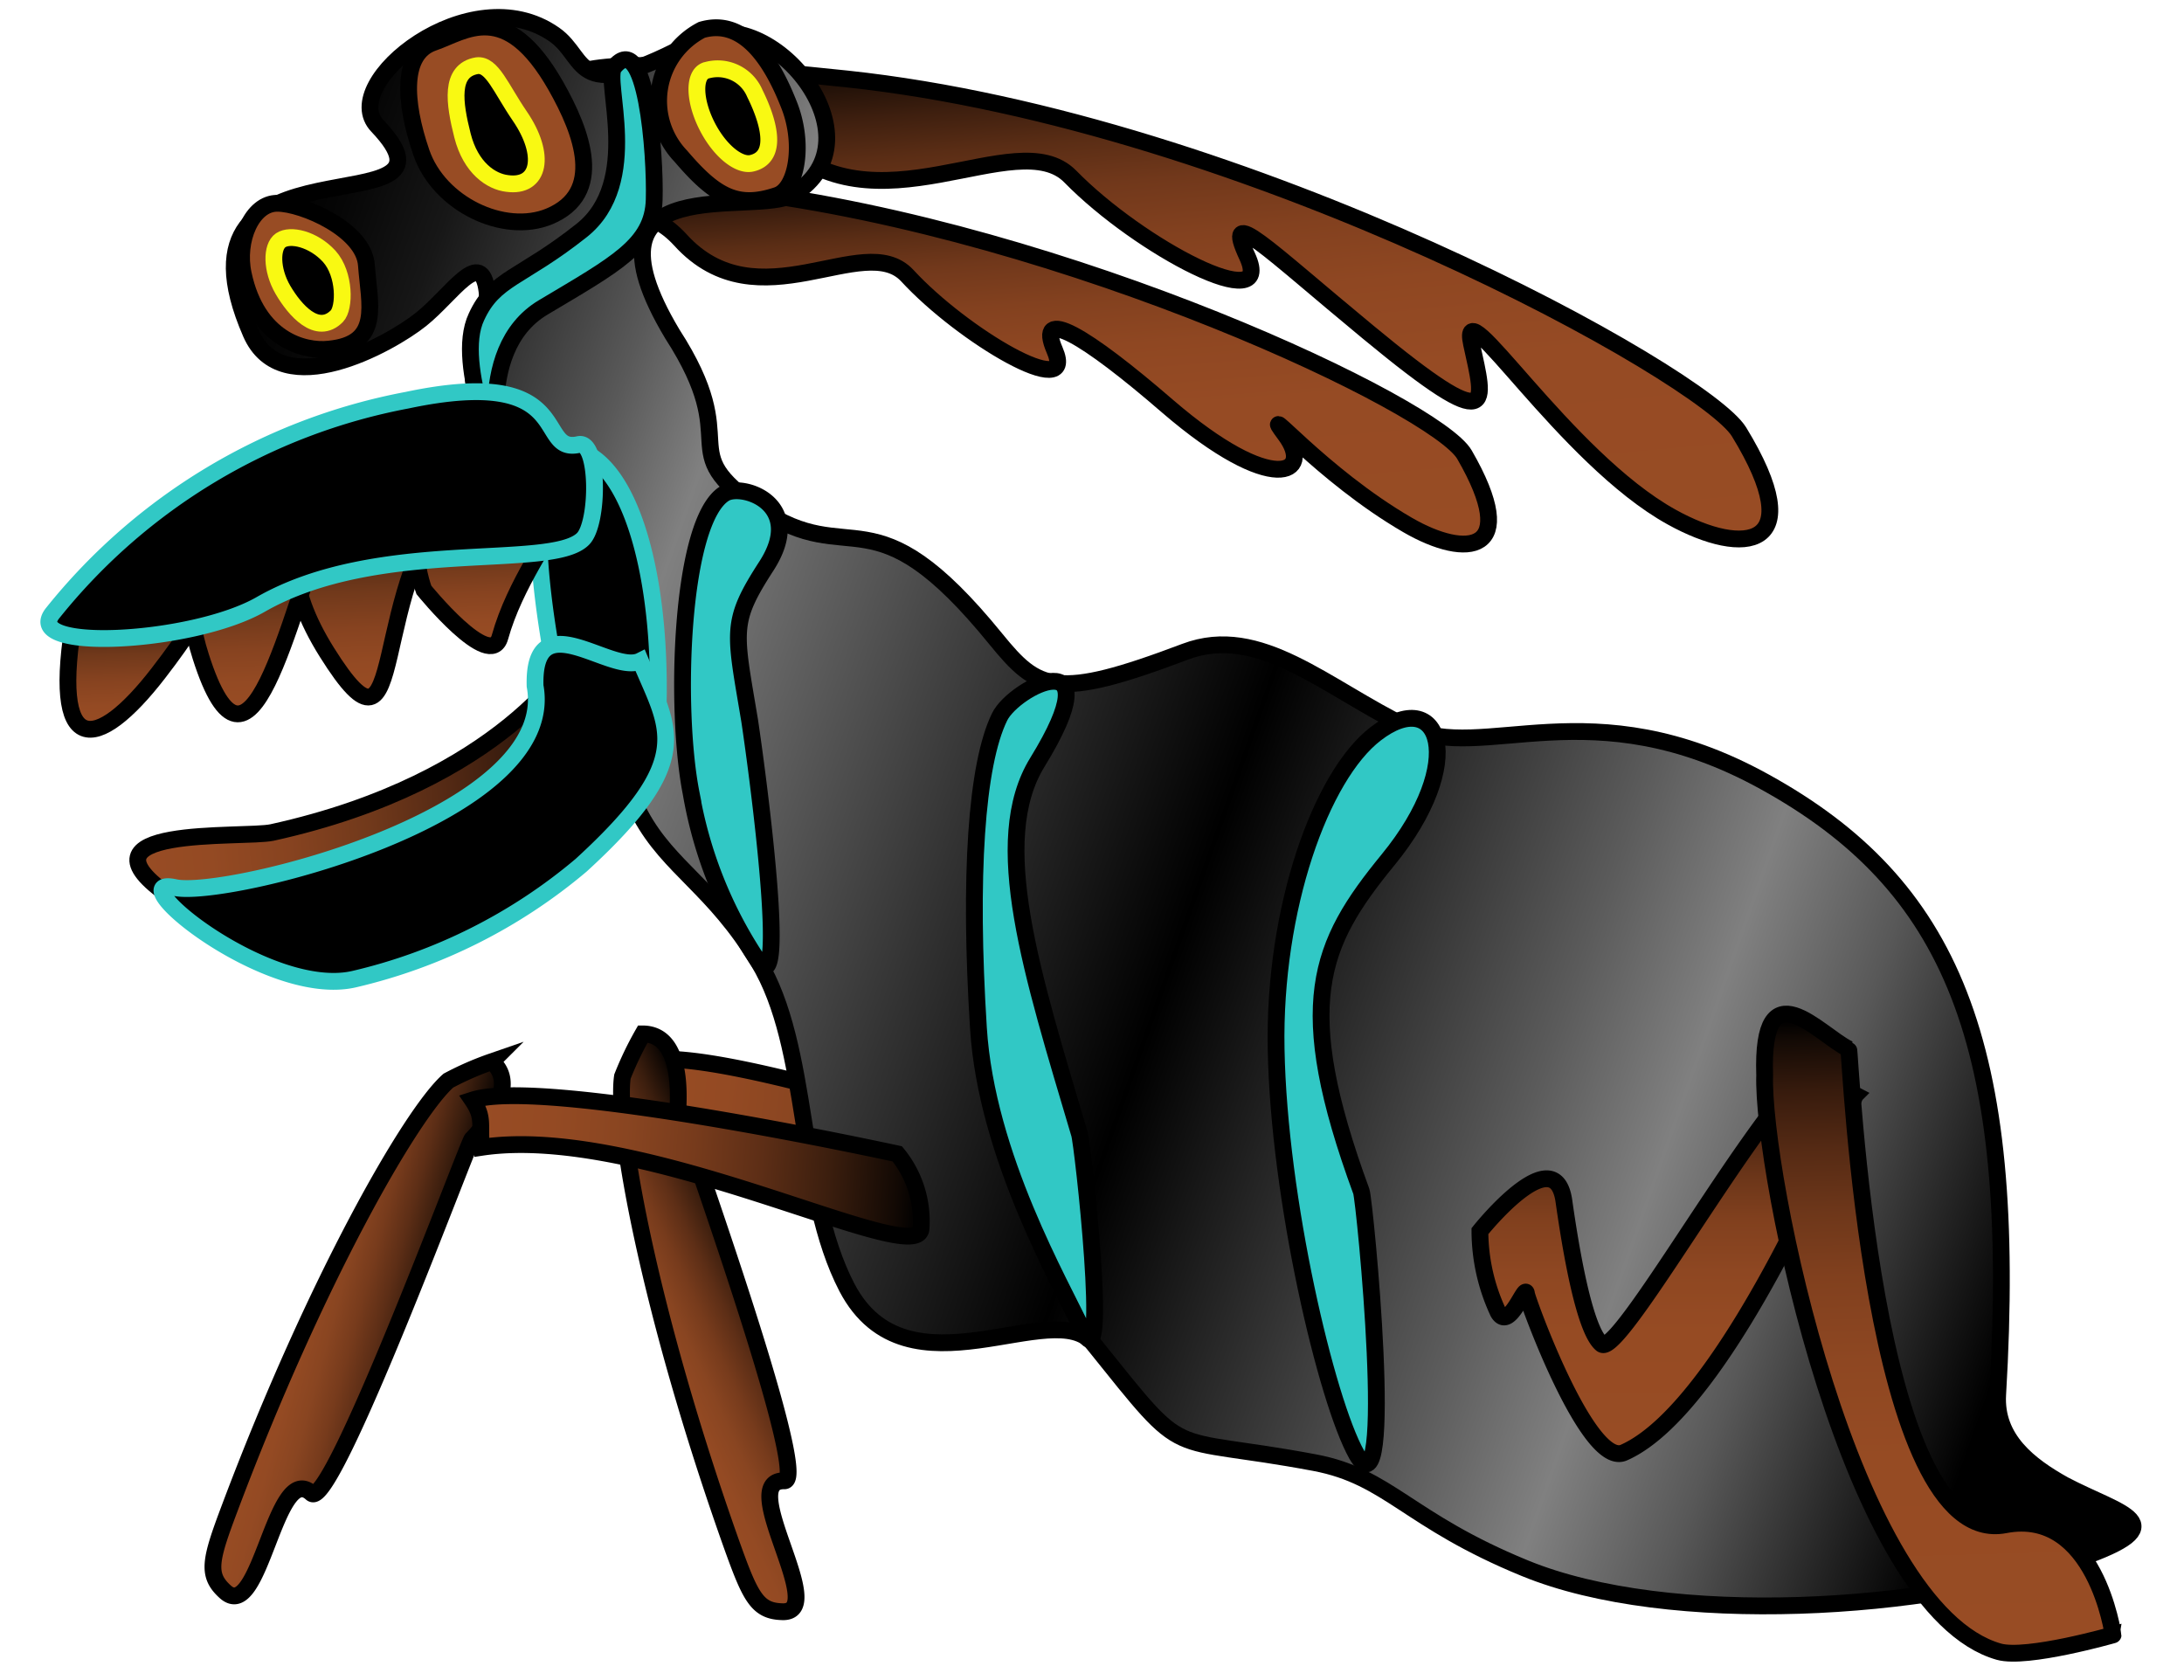 <svg xmlns="http://www.w3.org/2000/svg" xmlns:xlink="http://www.w3.org/1999/xlink" viewBox="0 0 130 100"><defs><style>.cls-1,.cls-11,.cls-12,.cls-13,.cls-14,.cls-15,.cls-16,.cls-17,.cls-18,.cls-2,.cls-3,.cls-4,.cls-5,.cls-6,.cls-7,.cls-8{stroke:#000;}.cls-1,.cls-10,.cls-11,.cls-12,.cls-13,.cls-14,.cls-15,.cls-16,.cls-17,.cls-18,.cls-2,.cls-3,.cls-4,.cls-5,.cls-6,.cls-7,.cls-8,.cls-9{stroke-miterlimit:10;}.cls-1{fill:url(#Безымянный_градиент_18);}.cls-2{fill:url(#Безымянный_градиент_18-2);}.cls-3{fill:url(#Безымянный_градиент_19);}.cls-4{fill:url(#Безымянный_градиент_19-2);}.cls-5{fill:url(#Безымянный_градиент_170);}.cls-6{fill:url(#Безымянный_градиент_20);}.cls-7{fill:#31c8c5;}.cls-8{fill:#984c24;}.cls-9{stroke:#f9f912;}.cls-10{stroke:#31c8c5;}.cls-11{fill:url(#Безымянный_градиент_20-2);}.cls-12{fill:url(#Безымянный_градиент_18-3);}.cls-13{fill:url(#Безымянный_градиент_18-4);}.cls-14{fill:url(#Безымянный_градиент_25);}.cls-15{fill:url(#Безымянный_градиент_25-2);}.cls-16{fill:url(#Безымянный_градиент_25-3);}.cls-17{fill:url(#Безымянный_градиент_25-4);}.cls-18{fill:url(#Безымянный_градиент_25-5);}</style><linearGradient id="Безымянный_градиент_18" x1="37.8" y1="68.65" x2="65.82" y2="68.65" gradientTransform="translate(9.33 -6.13) rotate(7.45)" gradientUnits="userSpaceOnUse"><stop offset="0" stop-color="#984c24"/><stop offset="0.18" stop-color="#944a23"/><stop offset="0.34" stop-color="#894521"/><stop offset="0.49" stop-color="#773b1c"/><stop offset="0.64" stop-color="#5d2e16"/><stop offset="0.79" stop-color="#3b1e0e"/><stop offset="0.94" stop-color="#120904"/><stop offset="0.99"/></linearGradient><linearGradient id="Безымянный_градиент_18-2" x1="37.66" y1="82.58" x2="46.92" y2="82.58" gradientTransform="matrix(0.91, -0.42, 0.42, 0.91, -30.85, 21.87)" xlink:href="#Безымянный_градиент_18"/><linearGradient id="Безымянный_градиент_19" x1="-33.83" y1="215.76" x2="-39.21" y2="188.48" gradientTransform="matrix(0.8, 0.12, -0.16, 0.94, 120.38, -163.91)" gradientUnits="userSpaceOnUse"><stop offset="0" stop-color="#984c24"/><stop offset="0.37" stop-color="#964b24"/><stop offset="0.52" stop-color="#8f4722"/><stop offset="0.63" stop-color="#83411f"/><stop offset="0.73" stop-color="#71381b"/><stop offset="0.81" stop-color="#5a2d15"/><stop offset="0.88" stop-color="#3e1f0f"/><stop offset="0.95" stop-color="#1d0f07"/><stop offset="0.99"/></linearGradient><linearGradient id="Безымянный_градиент_19-2" x1="80.32" y1="140.09" x2="74.43" y2="110.24" gradientTransform="matrix(0.98, 0.13, -0.17, 1.13, 14.82, -132.94)" xlink:href="#Безымянный_градиент_19"/><linearGradient id="Безымянный_градиент_170" x1="10.98" y1="27.78" x2="124.93" y2="67.94" gradientUnits="userSpaceOnUse"><stop offset="0"/><stop offset="0.03" stop-color="#060606"/><stop offset="0.08" stop-color="#171717"/><stop offset="0.13" stop-color="#333"/><stop offset="0.19" stop-color="#595959"/><stop offset="0.24" stop-color="gray"/><stop offset="0.42" stop-color="#323232"/><stop offset="0.54"/><stop offset="0.73" stop-color="#5b5b5b"/><stop offset="0.8" stop-color="gray"/><stop offset="0.87" stop-color="#585858"/><stop offset="0.99"/></linearGradient><linearGradient id="Безымянный_градиент_20" x1="99.26" y1="86.52" x2="99.26" y2="62.99" gradientUnits="userSpaceOnUse"><stop offset="0" stop-color="#984c24"/><stop offset="0.31" stop-color="#964b23"/><stop offset="0.46" stop-color="#8e4722"/><stop offset="0.59" stop-color="#81401e"/><stop offset="0.69" stop-color="#6e371a"/><stop offset="0.79" stop-color="#552a14"/><stop offset="0.88" stop-color="#371b0d"/><stop offset="0.96" stop-color="#130a05"/><stop offset="0.99"/></linearGradient><linearGradient id="Безымянный_градиент_20-2" x1="115.74" y1="108.88" x2="115.74" y2="70.49" gradientTransform="translate(-2.8 -7.17) rotate(-1.56)" xlink:href="#Безымянный_градиент_20"/><linearGradient id="Безымянный_градиент_18-3" x1="15.77" y1="82.02" x2="25.03" y2="82.02" gradientTransform="translate(23.16 -5.49) rotate(15.28)" xlink:href="#Безымянный_градиент_18"/><linearGradient id="Безымянный_градиент_18-4" x1="27.86" y1="69.29" x2="55.1" y2="69.29" gradientTransform="translate(5.64 -3.08) rotate(4.56)" xlink:href="#Безымянный_градиент_18"/><linearGradient id="Безымянный_градиент_25" x1="13.38" y1="6.58" x2="42.43" y2="6.58" gradientTransform="translate(-5.92 44.28) rotate(-5.63)" gradientUnits="userSpaceOnUse"><stop offset="0" stop-color="#984c24"/><stop offset="0.15" stop-color="#944a23"/><stop offset="0.31" stop-color="#874320"/><stop offset="0.48" stop-color="#71391b"/><stop offset="0.65" stop-color="#532914"/><stop offset="0.83" stop-color="#2d160b"/><stop offset="0.99"/></linearGradient><linearGradient id="Безымянный_градиент_25-2" x1="8.62" y1="53.43" x2="8.62" y2="44.32" gradientTransform="translate(-2.06 -9.77) rotate(-2.21)" xlink:href="#Безымянный_градиент_25"/><linearGradient id="Безымянный_градиент_25-3" x1="23.19" y1="52.15" x2="23.19" y2="39" gradientTransform="translate(-2.06 -9.77) rotate(-2.21)" xlink:href="#Безымянный_градиент_25"/><linearGradient id="Безымянный_градиент_25-4" x1="15.81" y1="52.85" x2="15.81" y2="40.67" gradientTransform="translate(-2.06 -9.77) rotate(-2.21)" xlink:href="#Безымянный_градиент_25"/><linearGradient id="Безымянный_градиент_25-5" x1="29.68" y1="49.36" x2="29.68" y2="39.11" gradientTransform="translate(-2.06 -9.77) rotate(-2.21)" xlink:href="#Безымянный_градиент_25"/></defs><title>3</title><g id="Слой_12" data-name="Слой 12"><path class="cls-1" d="M64.05,69.44S42.73,62,38.39,63.17a16.3,16.3,0,0,1,1.3,5.29c9.64-.95,25.06,7.86,25.54,5.53A6.29,6.29,0,0,0,64.05,69.44Z"/><path class="cls-2" d="M37.05,64.08c-.43,2.9,1.64,14.17,6.48,27.8,1.12,3.13,1.52,4,3,4.05,2.91.17-2.78-7.86.16-7.79,1.66,0-6.49-22.39-6.33-22.31.08-1.83-.17-4.27-2.09-4.29A19.74,19.74,0,0,0,37.05,64.08Z"/><path class="cls-3" d="M31.62,12.83S23.88,8.92,44,11.37c19.67,2.41,41.51,12.81,43.17,15.69,3.41,5.9.14,6.23-3.38,4.19-5.18-3-9-7.68-7.28-5.36s-.73,3.69-7-1.7c-4.9-4.24-7.88-6-6.73-3.34C64.14,24,57.31,20,54,16.4c-2.58-2.76-8.88,3-13.51-2.13C36.87,10.34,33.38,15.81,31.62,12.83Z"/><path class="cls-4" d="M35.42,6.65s-9.49-4.56,15-1.95c23.95,2.56,51,17.61,53.09,21,4.28,7,.31,7.47-4,5.08-6.36-3.51-12.7-13.9-11.92-10.31s1.56,5.68-6.14-.69c-6.06-5-8.68-7.68-7.21-4.52,1.71,3.7-6.39-.52-10.53-4.75-3.2-3.27-11.74,3.7-17.49-2.32C41.74,3.57,37.63,10.2,35.42,6.65Z"/><path class="cls-5" d="M118.91,83c1.25-21-2.78-30.35-13.88-36.47C94.68,40.81,88.28,45.47,83.8,43.3c-4.89-2.37-8.82-6.18-13.25-4.51-7.72,2.92-8.76,2.33-11.27-.75-7.42-9.13-8.52-4-14.09-7.78-5.31-3.62-.8-3.62-5.17-10.38C34,9.82,45,12.93,47.2,11.57,52.64,8.28,45.78.05,41.55,2.35,34,6.45,35.08,3.51,33,2.06,28-1.45,20.05,5,22.47,7.5c6.08,6.41-13-.18-7.53,12.34,1.84,4.22,8.26.66,10.12-.83s3.6-4.37,3.93-1.66c.28,2.31-3.59,4.77,3.29,13.87.23.3,3.32,12.58,5.85,17.3,1.7,3.15,4.37,4.32,7,8.69,3.13,5.14,2.31,13.7,5.28,19.42C54,83.5,62.77,77,65.1,80c5.78,7.19,4,5.34,13.16,7.06,4.43.84,5.52,3.42,12.5,6.28,8.6,3.53,24,2.56,32.94-.56,6-2.1,2.54-2.62-.84-4.4C120.8,87.23,118.75,85.67,118.91,83Z"/><path class="cls-6" d="M110.44,65.18s-1.76-.91-1.29-2.1C106.94,61.57,96.51,81,95.33,80c-.85-.71-1.62-4.14-2.24-8.51-.54-3.81-5,1.79-5,1.79a11.5,11.5,0,0,0,1.09,4.84c.66,1.14,1.62-1.76,1.68-1.12,0,.25,3.66,10.41,5.8,9.46C103.09,83.62,110.38,65.24,110.44,65.18Z"/><path class="cls-7" d="M59.5,42.67c-1.39,2.84-1.83,9.5-1.26,18.52.48,7.64,4.92,15.23,6.2,18,1.63,3.5,0-11.22-.19-11.71-2.83-9.55-5.39-17.42-2.5-22.11C66.33,37.92,60.38,40.87,59.5,42.67Z"/><path class="cls-7" d="M43.14,29.37c-2.64,1.6-3,12.78-2,17.85a25.83,25.83,0,0,0,4,10c1.77,2.59,0-10.89-.52-14.34-.89-5.35-1.18-5.82,1-9.19C48,30,44.19,28.73,43.14,29.37Z"/><path class="cls-7" d="M81.88,43.68c-3.25,2.5-6.08,10.4-5.92,18.76.16,8.94,3,20.93,4.79,24.13,2.35,4.08.49-15.09.28-15.66-4.09-11.14-2.53-14.7,1.59-19.73C87.4,45.35,85.74,40.71,81.88,43.68Z"/><path class="cls-7" d="M29.92,28s-1.91-7.12,2.41-9.7,6.53-3.71,6.61-6.41S38.45,1.65,36.55,4c-.65.79,1.7,6.84-1.93,9.72s-5.19,2.81-6.26,5.14C27,21.73,29.92,28,29.92,28Z"/><path class="cls-8" d="M46.25,11.63c1.18-.39,1.66-3.12.68-5.48-1-2.52-2.64-5.11-5.16-4.37A4.76,4.76,0,0,0,40.53,9.3C42.62,11.75,43.93,12.41,46.25,11.63Z"/><path class="cls-9" d="M44.93,5.56c.76,1.53,1.49,3.78-.19,4.16C44,9.89,42.85,9,42.09,7.51s-.82-3-.11-3.3A2.4,2.4,0,0,1,44.93,5.56Z"/><path class="cls-8" d="M32.7,12.88C30,14,26.13,12.14,25.08,9.08s-1.18-5.9.72-6.55,4.3-2.66,7.29,2.59C34.68,7.92,36,11.5,32.7,12.88Z"/><path class="cls-9" d="M30.94,6.91c-1.13-1.65-1.65-3.11-2.55-3-1.64.28-1.35,2.23-.86,4.16s1.71,2.74,2.66,2.85C32.14,11.19,32.52,9.22,30.94,6.91Z"/><path class="cls-8" d="M16.51,12.1c1.5,0,5.15,1.57,5.3,3.68.17,2.34.93,4.69-2.23,5-1.5.17-4.28-.59-5.1-4.48C14.05,14.31,15,12.09,16.51,12.1Z"/><path class="cls-9" d="M19.6,15.26c.95,1.06.93,3.07.45,3.56-1.17,1.18-2.51-.37-3.21-1.57s-.69-2.57-.13-2.95S18.64,14.21,19.6,15.26Z"/><path class="cls-10" d="M39.16,42.57c.27-7.47-1.32-14.2-4.36-15.63-3.84-1.8-3,7.66-1.36,14.93a10.14,10.14,0,0,1,0,3c1.76-.29,3.5-.26,5.47-.48C38.87,44,39.14,42.93,39.16,42.57Z"/><path class="cls-11" d="M119.35,90.76c-8,1.54-9.21-28.27-9.31-28.32-1.76-.86-5.22-5-5,1.55-.18,5.7,5.08,31.81,13.94,34.32,1.66.47,6.8-1,6.8-1S124.73,89.73,119.35,90.76Z"/><path class="cls-12" d="M26.69,64.32c-2.2,1.93-7.91,11.87-13,25.4-1.17,3.1-1.4,4-.31,5,2.1,2,3-7.8,5.16-5.84C19.75,90,28,67.64,28.1,67.8c1.25-1.33,2.63-3.36,1.18-4.61A18,18,0,0,0,26.69,64.32Z"/><path class="cls-13" d="M53.41,68.68s-21-4.59-25.29-3.2c.73,1.07.39,1.5.55,2.81,9.59-1.44,25.79,7.23,26.15,4.88A6.31,6.31,0,0,0,53.41,68.68Z"/><path class="cls-14" d="M16.2,49.55c-1.7.37-12.35-.47-6,3.85,5.43,3.67,10.3,2.9,13.48,2.23,21-4.43,10.46-16.55,10.46-16.55S30,46.51,16.2,49.55Z"/><path class="cls-10" d="M31.85,40.83c1.45,7.79-18.48,12.65-21.43,12-3.47-.76,5.47,6.65,10.66,5.45A32.28,32.28,0,0,0,34.59,51.5c6.93-6.34,5.22-8.09,3.53-12.16C36.4,40.21,31.71,35.74,31.85,40.83Z"/><path class="cls-15" d="M4.47,36.51c-1.54,8.75,1.31,8.27,4.94,3.58s3.32-5.77,3.32-5.77S5.05,33.2,4.47,36.51Z"/><path class="cls-16" d="M27.7,28.73c-6.12,5.79-3.17,18.19-8.24,10.1s1.7-10.16,1.7-10.16S29,27.49,27.7,28.73Z"/><path class="cls-17" d="M19.45,30.93c-2.32,5.78-4.59,17.3-7.5,8.15-2-6.27,1.35-8.17,1.35-8.17S20.15,29.2,19.45,30.93Z"/><path class="cls-18" d="M29.76,37.92c1.79-6.4,8.42-10.72-1.17-9.65-5.71.64-3.36,6.84-3.36,6.84S29.19,40,29.76,37.92Z"/><path class="cls-10" d="M34.44,26.46c-2.62.59-.09-4.78-10.21-2.64A35.41,35.41,0,0,0,3.16,36.46c-2,2.39,8.33,1.84,12.37-.49,7-4,17.24-2,19.16-3.88C35.65,31.18,35.67,26.19,34.44,26.46Z"/></g></svg>